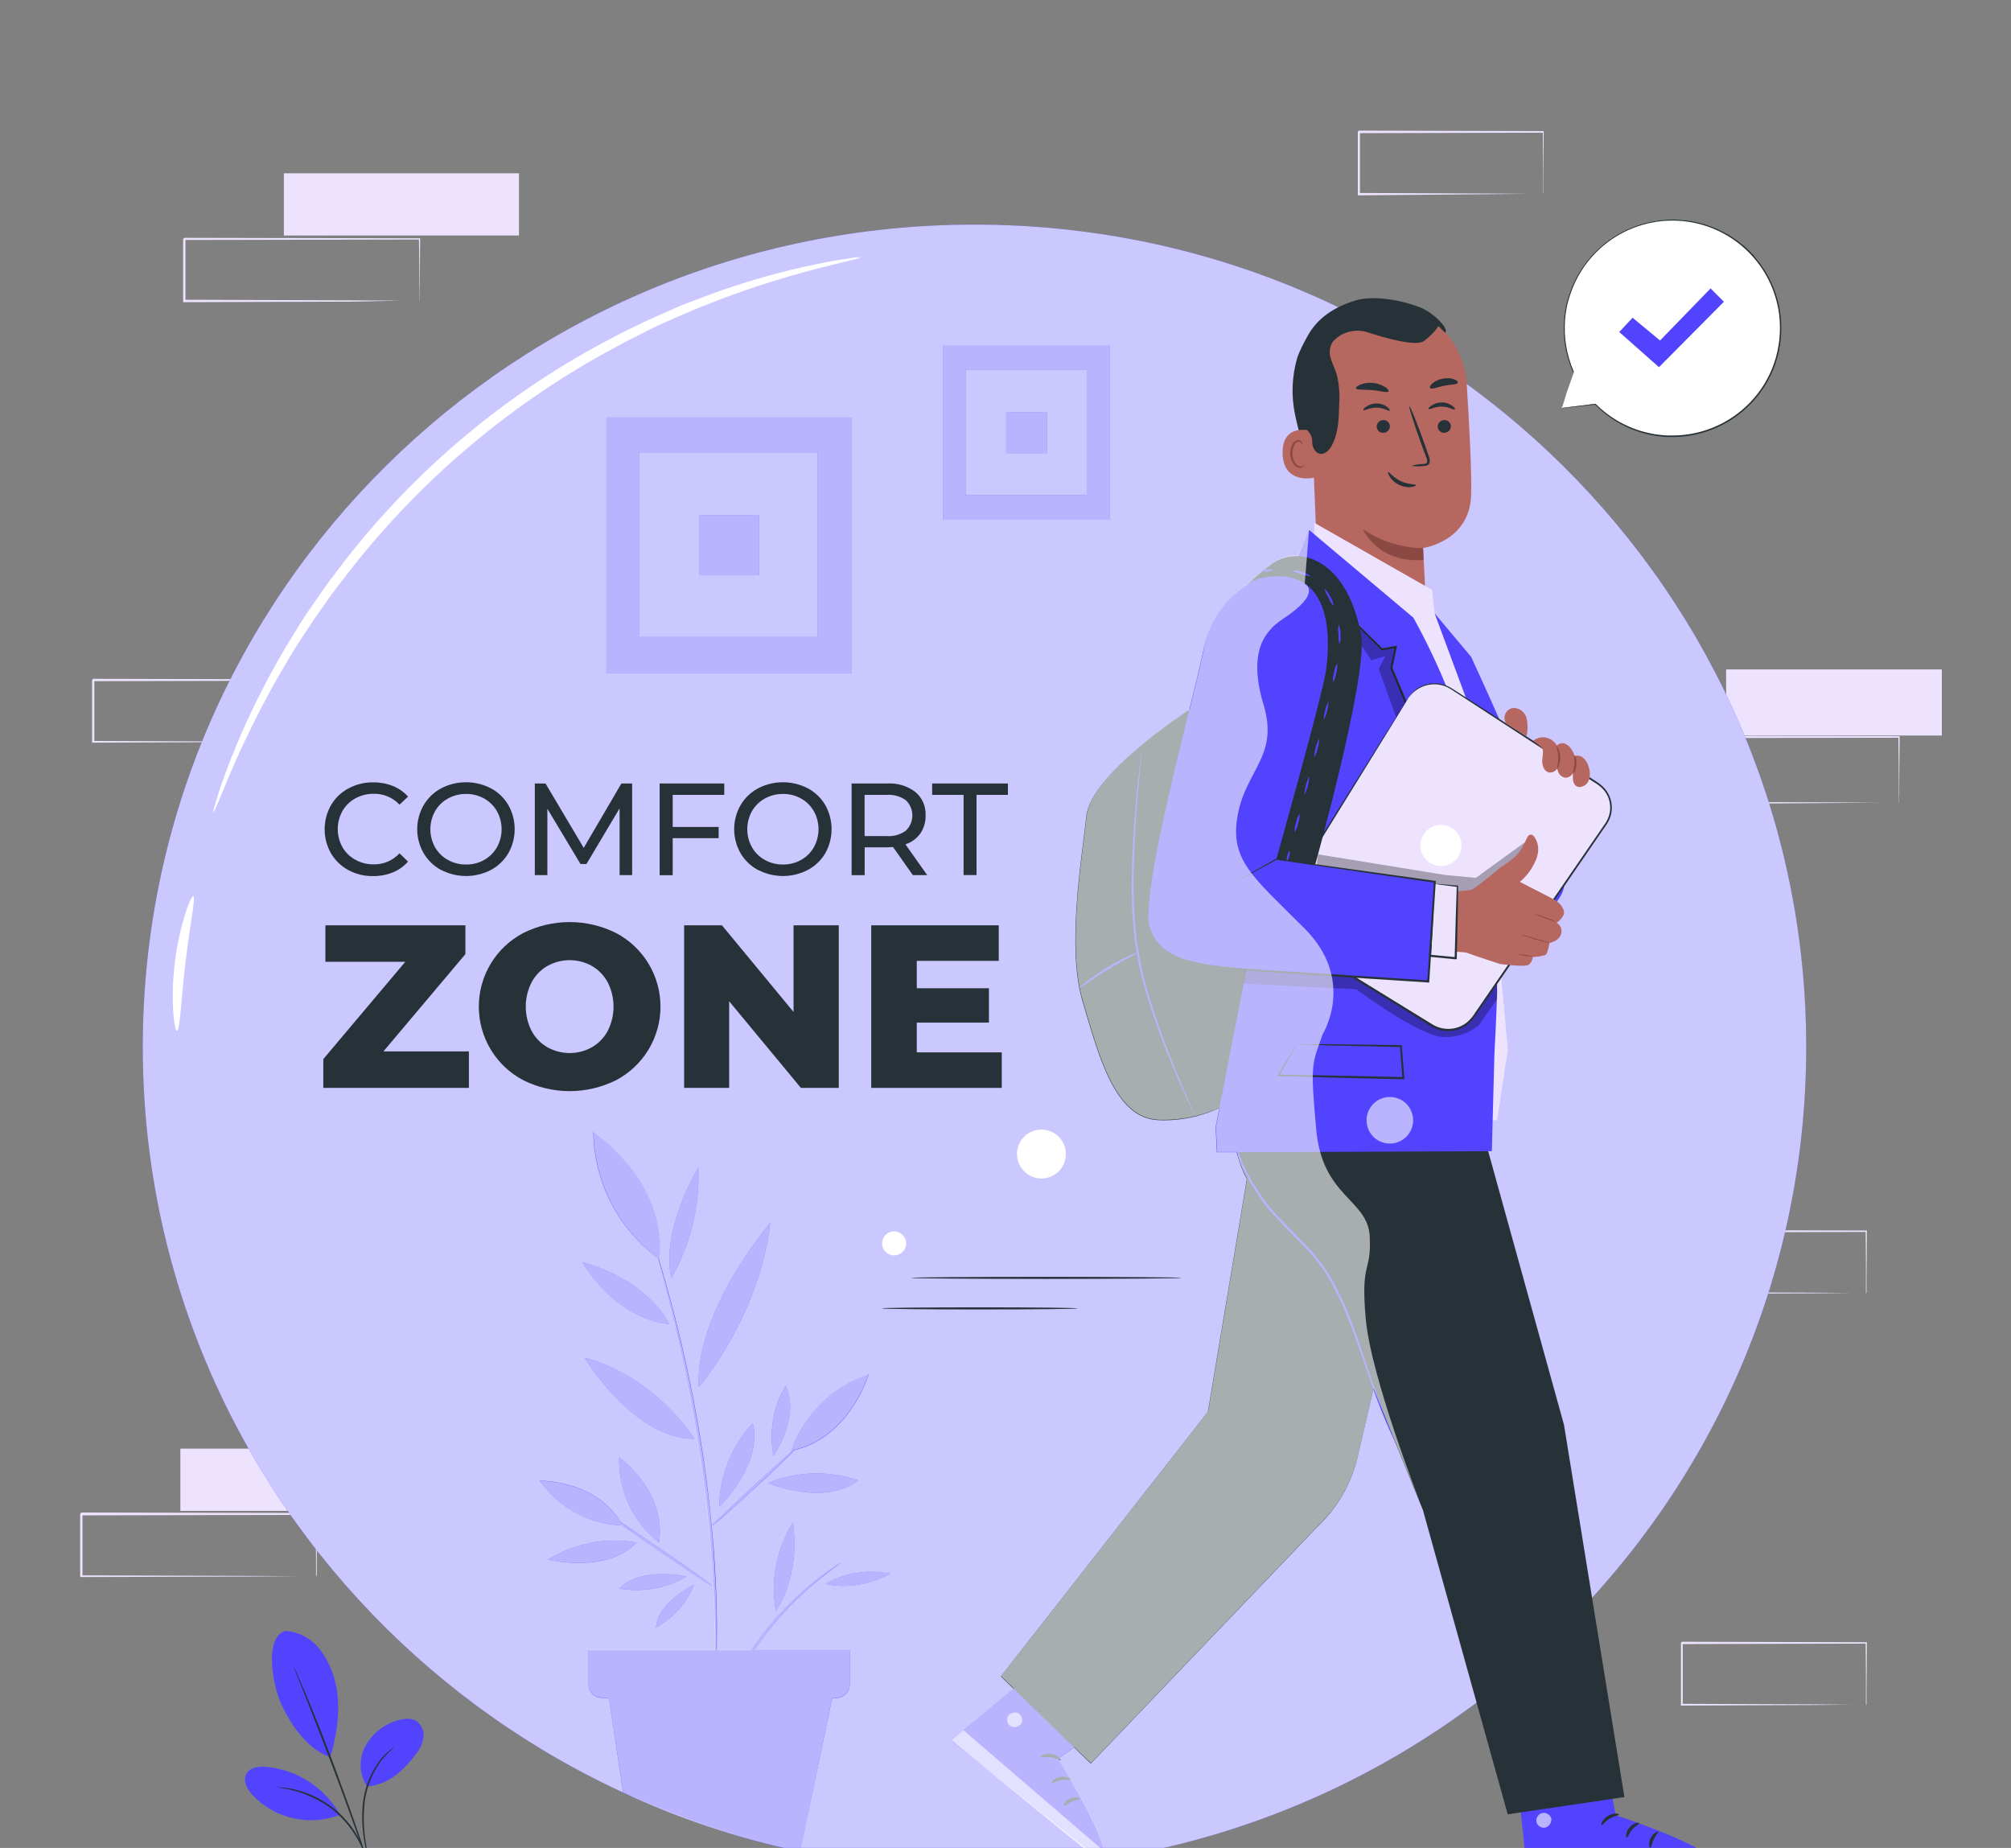 <svg width="357" height="328" viewBox="0 0 357 328" fill="none" xmlns="http://www.w3.org/2000/svg">
<rect x="0" y="0" width="357" height="328" fill="#808080" stroke="none"/>
<path d="M337.084 142.538C337.084 142.538 337.084 142.46 337.084 142.324C337.084 142.189 337.084 141.969 337.084 141.72C337.084 141.172 337.084 140.403 337.084 139.414C337.084 137.386 337.041 134.476 337.005 130.804L337.141 130.939L292.781 131.025C292.881 130.925 292.554 131.252 293.009 130.804V136.76C293.009 138.717 293.009 140.645 293.009 142.531L292.789 142.31L324.404 142.41L333.732 142.474H336.258H336.913H337.148C337.079 142.481 337.01 142.481 336.941 142.474H336.308H333.839L324.589 142.538L292.724 142.758H292.504V142.538C292.504 140.652 292.504 138.724 292.504 136.767V130.811L292.732 130.583L337.091 130.669H337.233V130.811C337.198 134.518 337.169 137.457 337.155 139.499C337.155 140.474 337.155 141.236 337.119 141.784C337.119 142.018 337.119 142.211 337.119 142.36C337.119 142.509 337.091 142.545 337.084 142.538Z" fill="#EDE3FF"/>
<path d="M73.753 257.129H32.02V268.172H73.753V257.129Z" fill="#EDE3FF"/>
<path d="M56.106 279.799C56.106 279.799 56.106 279.728 56.106 279.6C56.106 279.472 56.106 279.266 56.106 279.031C56.106 278.511 56.106 277.786 56.106 276.861C56.106 274.954 56.064 272.214 56.035 268.756L56.163 268.884L14.43 268.969L14.643 268.756V274.399C14.643 276.242 14.643 278.049 14.643 279.828L14.437 279.622L44.18 279.714L52.954 279.771H55.331H55.95H56.17C56.106 279.778 56.042 279.778 55.978 279.771H55.38H53.054L44.323 279.828L14.437 279.92H14.23V279.714C14.23 277.935 14.23 276.156 14.23 274.285V268.678C14.657 268.258 14.351 268.564 14.444 268.464L56.177 268.55H56.306V268.678C56.306 272.164 56.256 274.932 56.234 276.861C56.234 277.771 56.234 278.49 56.234 278.995C56.234 279.216 56.234 279.394 56.234 279.536C56.21 279.632 56.167 279.721 56.106 279.799Z" fill="#EDE3FF"/>
<path d="M331.247 302.641C331.241 302.574 331.241 302.508 331.247 302.441C331.247 302.292 331.247 302.107 331.247 301.879C331.247 301.36 331.247 300.634 331.247 299.702C331.247 297.795 331.247 295.055 331.19 291.604L331.297 291.732L298.565 291.818C298.636 291.718 298.394 292.024 298.728 291.604V297.197C298.728 299.04 298.728 300.855 298.728 302.627L298.572 302.42L321.876 302.513L328.757 302.577H330.614H331.098H331.276C331.276 302.577 331.226 302.577 331.119 302.577H330.656H328.828L321.99 302.634L298.572 302.733H298.408V302.52C298.408 300.748 298.408 298.962 298.408 297.091V291.619C298.743 291.192 298.501 291.498 298.579 291.405L331.311 291.49H331.411V291.619C331.411 295.105 331.368 297.873 331.354 299.794C331.354 300.712 331.354 301.424 331.354 301.929C331.354 302.157 331.354 302.335 331.354 302.477C331.323 302.534 331.287 302.589 331.247 302.641Z" fill="#EDE3FF"/>
<path d="M49.24 131.736C49.24 131.736 49.24 131.665 49.24 131.537C49.24 131.409 49.24 131.203 49.24 130.968C49.24 130.448 49.24 129.73 49.24 128.797C49.24 126.89 49.24 124.151 49.183 120.7L49.283 120.828L16.586 120.906L16.75 120.7V126.293C16.75 128.136 16.75 129.95 16.75 131.722L16.586 131.516L39.897 131.608L46.771 131.672H48.635H49.119H49.29C49.29 131.672 49.247 131.672 49.141 131.672H48.678H46.849L40.011 131.729L16.586 131.822H16.352V120.7C16.686 120.273 16.444 120.579 16.522 120.486L49.255 120.565H49.361V120.7C49.361 124.187 49.319 126.947 49.304 128.876C49.304 129.794 49.304 130.505 49.304 131.01C49.304 131.238 49.304 131.416 49.304 131.558C49.304 131.701 49.247 131.743 49.24 131.736Z" fill="#EDE3FF"/>
<path d="M273.939 34.465C273.934 34.396 273.934 34.327 273.939 34.259V33.696C273.939 33.177 273.939 32.451 273.939 31.519C273.939 29.619 273.939 26.872 273.889 23.421L273.989 23.549L241.256 23.635C241.328 23.535 241.086 23.848 241.42 23.421V34.458L241.256 34.252L264.56 34.351L271.441 34.408H273.298H273.789C273.846 34.399 273.904 34.399 273.96 34.408H273.811H273.341H271.519L264.674 34.465L241.207 34.671H241.043V29.029C241.043 28.111 241.043 27.178 241.043 26.246V23.4C241.377 22.973 241.143 23.279 241.214 23.187L273.946 23.272H274.046V23.4C274.046 26.887 274.003 29.655 273.989 31.576C273.989 32.494 273.989 33.205 273.989 33.711C273.989 33.938 273.989 34.116 273.989 34.259C273.977 34.328 273.96 34.397 273.939 34.465Z" fill="#EDE3FF"/>
<path d="M331.247 229.57C331.241 229.503 331.241 229.437 331.247 229.37C331.247 229.221 331.247 229.036 331.247 228.801C331.247 228.282 331.247 227.563 331.247 226.631C331.247 224.724 331.247 221.984 331.19 218.533L331.297 218.661L298.565 218.747C298.636 218.647 298.394 218.953 298.728 218.533V224.126C298.728 225.969 298.728 227.784 298.728 229.555L298.572 229.349L321.876 229.442L328.757 229.506H330.614H331.098H331.276C331.276 229.506 331.226 229.506 331.119 229.506H330.656H328.828L321.99 229.563L298.572 229.655H298.408V229.57C298.408 227.798 298.408 226.012 298.408 224.14V218.548C298.743 218.121 298.501 218.427 298.579 218.334L331.311 218.412H331.411V218.548C331.411 222.034 331.368 224.802 331.354 226.723C331.354 227.641 331.354 228.353 331.354 228.858C331.354 229.086 331.354 229.264 331.354 229.406C331.323 229.463 331.287 229.518 331.247 229.57Z" fill="#EDE3FF"/>
<path d="M344.719 118.821H306.43V130.555H344.719V118.821Z" fill="#EDE3FF"/>
<path d="M92.126 30.758H50.393V41.801H92.126V30.758Z" fill="#EDE3FF"/>
<path d="M74.478 53.421C74.468 53.355 74.468 53.288 74.478 53.222C74.478 53.08 74.478 52.887 74.478 52.66C74.478 52.14 74.478 51.414 74.442 50.482C74.442 48.575 74.442 45.836 74.371 42.385L74.507 42.513L32.716 42.598C32.809 42.498 32.503 42.812 32.922 42.385V53.414L32.709 53.208L62.453 53.307L71.233 53.364H73.603H74.229H74.45C74.384 53.375 74.316 53.375 74.25 53.364H73.66H71.326L62.602 53.535L32.716 53.635H32.51V42.427L32.723 42.214L74.457 42.299H74.585V42.427C74.549 45.914 74.528 48.682 74.514 50.603C74.514 51.521 74.514 52.233 74.514 52.738C74.514 52.966 74.514 53.144 74.514 53.286C74.504 53.332 74.492 53.377 74.478 53.421Z" fill="#EDE3FF"/>
<path d="M172.996 331.794C254.541 331.794 320.646 266.443 320.646 185.83C320.646 105.216 254.541 39.866 172.996 39.866C91.451 39.866 25.346 105.216 25.346 185.83C25.346 266.443 91.451 331.794 172.996 331.794Z" fill="#5243FE"/>
<g opacity="0.7">
<path d="M172.996 331.794C254.541 331.794 320.646 266.443 320.646 185.83C320.646 105.216 254.541 39.866 172.996 39.866C91.451 39.866 25.346 105.216 25.346 185.83C25.346 266.443 91.451 331.794 172.996 331.794Z" fill="white"/>
</g>
<path d="M189.218 204.836C189.218 205.694 188.964 206.533 188.487 207.247C188.01 207.961 187.332 208.517 186.539 208.846C185.746 209.174 184.873 209.26 184.031 209.093C183.189 208.925 182.415 208.512 181.808 207.905C181.201 207.298 180.788 206.524 180.621 205.682C180.453 204.84 180.539 203.968 180.868 203.174C181.196 202.381 181.752 201.703 182.466 201.226C183.18 200.75 184.019 200.495 184.878 200.495C186.029 200.495 187.133 200.952 187.947 201.766C188.761 202.58 189.218 203.684 189.218 204.836Z" fill="white"/>
<path d="M160.865 220.725C160.858 221.144 160.728 221.552 160.49 221.897C160.253 222.243 159.919 222.511 159.531 222.668C159.142 222.825 158.716 222.865 158.305 222.781C157.894 222.698 157.517 222.495 157.221 222.199C156.925 221.902 156.722 221.525 156.638 221.114C156.555 220.704 156.594 220.277 156.751 219.889C156.909 219.5 157.177 219.166 157.522 218.929C157.868 218.692 158.275 218.562 158.695 218.555C159.27 218.557 159.82 218.786 160.227 219.192C160.634 219.599 160.863 220.15 160.865 220.725Z" fill="white"/>
<path d="M152.76 45.679C152.76 45.821 150.625 46.305 146.726 47.266C141.243 48.623 135.833 50.257 130.516 52.161C128.815 52.731 127.093 53.457 125.265 54.147C123.436 54.837 121.6 55.677 119.665 56.502C117.729 57.328 115.772 58.252 113.787 59.284C112.791 59.789 111.766 60.288 110.749 60.821L107.675 62.486C89.68 72.399 73.924 85.918 61.394 102.199L59.26 104.981C58.548 105.906 57.936 106.838 57.281 107.749C55.958 109.549 54.812 111.4 53.631 113.136C52.45 114.872 51.425 116.622 50.443 118.309C49.461 119.995 48.501 121.603 47.682 123.19C44.99 128.157 42.548 133.256 40.367 138.468C38.831 142.161 38.019 144.231 37.877 144.16C37.925 143.62 38.052 143.091 38.254 142.588C38.567 141.577 38.966 140.069 39.677 138.183C41.61 132.821 43.892 127.592 46.508 122.528C47.291 120.906 48.252 119.277 49.184 117.548C50.116 115.818 51.219 114.082 52.315 112.261C53.41 110.439 54.606 108.603 55.922 106.767C56.57 105.842 57.21 104.889 57.893 103.921L60.028 101.075C72.567 84.489 88.535 70.8 106.842 60.942L109.966 59.284C111.005 58.758 112.044 58.274 113.054 57.776C115.075 56.751 117.11 55.926 119.038 55.043C120.967 54.161 122.888 53.45 124.731 52.766C126.574 52.083 128.339 51.407 130.068 50.874C135.469 49.079 140.981 47.639 146.569 46.562C148.54 46.149 150.127 45.964 151.144 45.807C151.673 45.679 152.218 45.636 152.76 45.679Z" fill="white"/>
<path d="M31.423 182.955C30.932 182.99 30.213 177.504 31.045 170.787C31.878 164.07 33.892 158.904 34.333 159.06C34.774 159.217 33.671 164.461 32.91 171.008C32.148 177.554 31.956 182.926 31.423 182.955Z" fill="white"/>
<path d="M127.67 267.432C127.77 261.918 129.898 256.634 133.647 252.589C135.454 260.039 127.67 267.432 127.67 267.432Z" fill="#5243FE"/>
<path d="M136.344 263.227C141.442 261.125 147.134 260.968 152.34 262.786C146.235 267.418 136.344 263.227 136.344 263.227Z" fill="#5243FE"/>
<path d="M137.318 258.402C136.493 254.132 137.268 249.707 139.495 245.971C142.128 251.429 137.318 258.402 137.318 258.402Z" fill="#5243FE"/>
<path d="M103.789 240.99C116.469 244.37 123.272 255.393 123.272 255.393C112.413 255.4 103.789 240.99 103.789 240.99Z" fill="#5243FE"/>
<path d="M124.041 246.192C123.386 232.523 136.742 217.053 136.742 217.053C134.722 234.024 124.041 246.192 124.041 246.192Z" fill="#5243FE"/>
<path d="M123.976 207.262C124.239 214.11 122.575 220.895 119.173 226.844C117.287 218.049 123.976 207.262 123.976 207.262Z" fill="#5243FE"/>
<path d="M118.817 235.035C108.855 233.96 103.391 224.02 103.391 224.02C115.48 227.435 118.817 235.035 118.817 235.035Z" fill="#5243FE"/>
<path d="M97.272 276.818C101.959 273.914 107.552 272.837 112.983 273.794C107.703 279.379 97.272 276.818 97.272 276.818Z" fill="#5243FE"/>
<path d="M123.164 281.308C121.891 284.545 119.511 287.225 116.447 288.872C116.874 284.261 123.164 281.308 123.164 281.308Z" fill="#5243FE"/>
<path d="M121.884 279.835C118.274 281.93 114.042 282.686 109.93 281.97C113.779 277.956 121.884 279.835 121.884 279.835Z" fill="#5243FE"/>
<path d="M126.992 298.229C126.992 298.229 126.992 298.165 126.992 298.03C126.992 297.894 126.992 297.674 126.992 297.432C126.992 296.87 126.992 296.108 126.992 295.141C126.992 294.173 126.992 292.935 126.992 291.519C126.992 290.103 126.992 288.502 126.892 286.723C126.807 283.165 126.558 278.945 126.181 274.263C125.804 269.581 125.206 264.444 124.423 259.078C122.844 248.341 120.688 238.749 118.951 231.861C118.076 228.41 117.336 225.628 116.817 223.713C116.568 222.788 116.368 222.048 116.219 221.508C116.162 221.273 116.112 221.081 116.077 220.924C116.052 220.861 116.04 220.793 116.041 220.725C116.076 220.785 116.103 220.849 116.119 220.917C116.169 221.066 116.233 221.251 116.304 221.479C116.475 222.013 116.696 222.746 117.016 223.671C117.607 225.571 118.396 228.339 119.307 231.776C121.675 240.745 123.547 249.839 124.914 259.014C125.697 264.387 126.252 269.538 126.643 274.228C127.035 278.917 127.198 283.158 127.248 286.716C127.305 288.495 127.248 290.103 127.248 291.519C127.248 292.935 127.248 294.152 127.191 295.148C127.134 296.144 127.127 296.877 127.113 297.432C127.113 297.674 127.113 297.866 127.113 298.03C127.085 298.103 127.044 298.17 126.992 298.229Z" fill="#5243FE"/>
<path d="M108.649 269.304C108.721 269.197 112.762 271.844 117.672 275.21C122.582 278.575 126.51 281.393 126.439 281.493C126.367 281.592 122.333 278.953 117.416 275.58C112.499 272.207 108.578 269.418 108.649 269.304Z" fill="#5243FE"/>
<path d="M126.439 270.755C126.616 270.504 126.824 270.277 127.059 270.079L128.859 268.343L134.864 262.714L140.87 257.079L142.692 255.371C142.903 255.147 143.142 254.95 143.403 254.788C143.239 255.048 143.043 255.287 142.82 255.499C142.428 255.94 141.838 256.552 141.098 257.307C139.618 258.815 137.54 260.864 135.178 263.042C132.815 265.219 130.666 267.19 129.079 268.578C128.29 269.289 127.656 269.83 127.187 270.207C126.965 270.425 126.714 270.609 126.439 270.755Z" fill="#5243FE"/>
<path d="M95.818 262.821C95.818 262.821 106.143 262.629 110.512 270.755C107.614 270.671 104.776 269.909 102.224 268.531C99.673 267.154 97.479 265.198 95.818 262.821Z" fill="#5243FE"/>
<path d="M109.923 258.68C109.923 258.68 118.334 264.678 116.996 273.808C114.72 272.012 112.895 269.708 111.667 267.082C110.439 264.455 109.842 261.578 109.923 258.68Z" fill="#5243FE"/>
<path d="M154.219 243.901C154.219 243.901 150.896 255.456 140.357 257.534C141.445 254.338 143.264 251.441 145.671 249.074C148.078 246.706 151.005 244.935 154.219 243.901Z" fill="#5243FE"/>
<path d="M105.334 200.922C105.334 200.922 118.512 209.518 117.054 223.493C113.476 220.905 110.553 217.516 108.518 213.597C106.483 209.678 105.393 205.337 105.334 200.922Z" fill="#5243FE"/>
<path d="M149.186 277.366C148.931 277.636 148.644 277.875 148.332 278.077C147.763 278.49 146.951 279.102 145.969 279.885C140.831 283.947 136.422 288.856 132.934 294.401C132.265 295.461 131.738 296.336 131.389 296.941C131.227 297.27 131.029 297.58 130.799 297.866C130.907 297.517 131.052 297.18 131.233 296.863C131.539 296.222 132.023 295.326 132.656 294.237C136.023 288.553 140.479 283.591 145.77 279.636C146.781 278.881 147.62 278.298 148.225 277.935C148.526 277.714 148.848 277.524 149.186 277.366Z" fill="#5243FE"/>
<path d="M137.724 285.954C136.769 280.524 137.846 274.931 140.748 270.243C142.164 280.041 137.724 285.954 137.724 285.954Z" fill="#5243FE"/>
<path d="M146.568 281.123C150.052 279.135 154.145 278.499 158.067 279.337C151.727 282.71 146.568 281.123 146.568 281.123Z" fill="#5243FE"/>
<path d="M107.781 299.303L110.628 318.174C121.166 322.849 131.647 326.514 142.029 328.656L148.084 299.773L107.781 299.303Z" fill="#5243FE"/>
<path d="M104.486 292.899V298.976C104.485 299.29 104.547 299.602 104.666 299.892C104.786 300.183 104.962 300.447 105.185 300.669C105.407 300.891 105.671 301.067 105.961 301.187C106.252 301.307 106.563 301.368 106.877 301.367H148.461C148.776 301.368 149.087 301.307 149.378 301.187C149.669 301.067 149.934 300.891 150.156 300.669C150.379 300.447 150.556 300.183 150.677 299.893C150.797 299.602 150.859 299.291 150.859 298.976V292.899H104.486Z" fill="#5243FE"/>
<g opacity="0.6">
<path d="M133.647 252.589C129.898 256.634 127.77 261.918 127.67 267.432C127.67 267.432 135.454 260.039 133.647 252.589Z" fill="white"/>
</g>
<g opacity="0.6">
<path d="M152.34 262.786C147.134 260.968 141.442 261.125 136.344 263.227C136.344 263.227 146.235 267.418 152.34 262.786Z" fill="white"/>
</g>
<g opacity="0.6">
<path d="M139.51 245.971C137.277 249.705 136.497 254.13 137.318 258.402C137.318 258.402 142.128 251.429 139.51 245.971Z" fill="white"/>
</g>
<g opacity="0.6">
<path d="M103.789 240.99C103.789 240.99 112.413 255.4 123.272 255.393C123.272 255.393 116.469 244.37 103.789 240.99Z" fill="white"/>
</g>
<g opacity="0.6">
<path d="M136.742 217.053C136.742 217.053 123.386 232.523 124.041 246.192C124.041 246.192 134.722 234.024 136.742 217.053Z" fill="white"/>
</g>
<g opacity="0.6">
<path d="M123.976 207.262C123.976 207.262 117.287 218.049 119.173 226.844C122.575 220.895 124.239 214.11 123.976 207.262Z" fill="white"/>
</g>
<g opacity="0.6">
<path d="M103.398 224.02C103.398 224.02 108.835 233.981 118.825 235.035C118.818 235.035 115.481 227.435 103.398 224.02Z" fill="white"/>
</g>
<g opacity="0.6">
<path d="M97.272 276.818C97.272 276.818 107.703 279.344 112.983 273.794C107.552 272.837 101.959 273.914 97.272 276.818Z" fill="white"/>
</g>
<g opacity="0.6">
<path d="M123.164 281.308C123.164 281.308 116.874 284.261 116.447 288.872C119.511 287.225 121.891 284.545 123.164 281.308Z" fill="white"/>
</g>
<g opacity="0.6">
<path d="M109.93 281.97C114.042 282.686 118.274 281.93 121.884 279.835C121.884 279.835 113.779 277.956 109.93 281.97Z" fill="white"/>
</g>
<g opacity="0.6">
<path d="M134.864 262.715L128.859 268.343L127.059 270.079C126.824 270.277 126.616 270.504 126.439 270.755C126.701 270.607 126.94 270.422 127.151 270.207C127.606 269.83 128.254 269.275 129.044 268.578C130.631 267.19 132.794 265.241 135.142 263.042C137.49 260.843 139.511 258.879 140.984 257.349C151.003 254.93 154.191 243.865 154.191 243.865C150.977 244.899 148.05 246.671 145.643 249.038C143.236 251.405 141.417 254.303 140.329 257.499L134.864 262.715Z" fill="white"/>
</g>
<g opacity="0.6">
<path d="M110.515 270.755C112.116 271.915 114.606 273.666 117.424 275.594C122.341 278.967 126.376 281.614 126.447 281.507C126.518 281.4 122.59 278.597 117.68 275.224C114.585 273.089 111.838 271.275 110.209 270.243C105.683 262.672 95.828 262.85 95.828 262.85C97.491 265.221 99.685 267.17 102.235 268.542C104.785 269.915 107.62 270.673 110.515 270.755Z" fill="white"/>
</g>
<g opacity="0.6">
<path d="M116.996 273.808C118.334 264.678 109.923 258.68 109.923 258.68C109.842 261.578 110.439 264.455 111.667 267.082C112.895 269.708 114.72 272.012 116.996 273.808Z" fill="white"/>
</g>
<g opacity="0.6">
<path d="M138.834 286.566C141.017 284.14 143.397 281.898 145.949 279.863C146.931 279.081 147.743 278.44 148.312 278.056C148.624 277.854 148.911 277.615 149.166 277.344C148.831 277.496 148.512 277.679 148.212 277.892C147.607 278.255 146.789 278.839 145.757 279.593C143.117 281.565 140.679 283.794 138.478 286.246C136.644 288.313 134.978 290.523 133.497 292.856H127.192C127.192 292.422 127.192 291.974 127.192 291.497C127.192 290.074 127.192 288.473 127.192 286.694C127.143 283.136 126.929 278.903 126.588 274.206C126.246 269.51 125.641 264.365 124.859 258.993C123.492 249.817 121.62 240.724 119.251 231.754C118.341 228.317 117.551 225.549 116.96 223.649L116.861 223.315L117.095 223.471C118.518 209.496 105.376 200.901 105.376 200.901C105.436 205.221 106.479 209.471 108.425 213.329C110.372 217.187 113.171 220.551 116.611 223.165C116.654 223.336 116.704 223.507 116.754 223.692C117.287 225.606 118.027 228.388 118.888 231.84C120.625 238.727 122.781 248.319 124.36 259.057C125.143 264.422 125.712 269.56 126.118 274.242C126.524 278.924 126.73 283.151 126.83 286.701C126.908 288.48 126.908 290.088 126.929 291.497C126.929 291.974 126.929 292.422 126.929 292.856H104.486V298.933C104.485 299.248 104.547 299.559 104.666 299.849C104.786 300.14 104.962 300.404 105.185 300.626C105.407 300.848 105.671 301.024 105.961 301.144C106.252 301.264 106.563 301.325 106.877 301.324H108.087L110.649 318.16C120.679 322.846 131.216 326.363 142.05 328.641L147.743 301.324H148.454C148.769 301.325 149.08 301.264 149.371 301.144C149.662 301.024 149.927 300.848 150.149 300.626C150.372 300.404 150.549 300.14 150.669 299.85C150.79 299.559 150.852 299.248 150.852 298.933V292.899H133.917C135.409 290.678 137.052 288.563 138.834 286.566Z" fill="white"/>
</g>
<g opacity="0.6">
<path d="M137.724 285.954C137.724 285.954 142.164 280.041 140.748 270.243C137.846 274.931 136.769 280.524 137.724 285.954Z" fill="white"/>
</g>
<g opacity="0.6">
<path d="M158.089 279.337C154.16 278.494 150.058 279.13 146.568 281.123C146.568 281.123 151.727 282.71 158.089 279.337Z" fill="white"/>
</g>
<path d="M151.215 74.099H107.66V119.504H151.215V74.099Z" fill="#5243FE"/>
<g opacity="0.6">
<path d="M151.215 74.099H107.66V119.504H151.215V74.099Z" fill="white"/>
</g>
<path d="M145.152 80.29H113.516V113.072H145.152V80.29Z" fill="#5243FE"/>
<g opacity="0.7">
<path d="M145.152 80.29H113.516V113.072H145.152V80.29Z" fill="white"/>
</g>
<path d="M134.751 91.483H124.127V102.107H134.751V91.483Z" fill="#5243FE"/>
<g opacity="0.6">
<path d="M134.751 91.483H124.127V102.107H134.751V91.483Z" fill="white"/>
</g>
<path d="M197.04 61.383H167.432V92.251H197.04V61.383Z" fill="#5243FE"/>
<g opacity="0.6">
<path d="M197.04 61.383H167.432V92.251H197.04V61.383Z" fill="white"/>
</g>
<path d="M192.919 65.596H171.408V87.882H192.919V65.596Z" fill="#5243FE"/>
<g opacity="0.7">
<path d="M192.919 65.596H171.408V87.882H192.919V65.596Z" fill="white"/>
</g>
<path d="M185.847 73.203H178.625V80.425H185.847V73.203Z" fill="#5243FE"/>
<g opacity="0.6">
<path d="M185.847 73.203H178.625V80.425H185.847V73.203Z" fill="white"/>
</g>
<path d="M61.828 154.428C60.552 153.738 59.489 152.712 58.754 151.461C58.019 150.158 57.633 148.687 57.633 147.191C57.633 145.695 58.019 144.225 58.754 142.922C59.487 141.662 60.556 140.632 61.842 139.948C63.197 139.218 64.716 138.846 66.254 138.866C67.447 138.851 68.631 139.069 69.741 139.506C70.775 139.918 71.699 140.566 72.438 141.399L70.922 142.822C70.339 142.196 69.629 141.701 68.841 141.368C68.052 141.036 67.202 140.874 66.347 140.894C65.203 140.881 64.076 141.163 63.073 141.712C62.119 142.233 61.328 143.009 60.789 143.954C60.244 144.933 59.958 146.035 59.958 147.156C59.958 148.276 60.244 149.379 60.789 150.358C61.328 151.302 62.119 152.078 63.073 152.599C64.075 153.152 65.203 153.434 66.347 153.418C67.204 153.434 68.056 153.268 68.844 152.93C69.633 152.593 70.341 152.092 70.922 151.461L72.438 152.927C71.694 153.772 70.763 154.432 69.719 154.855C68.608 155.297 67.421 155.517 66.226 155.502C64.692 155.528 63.178 155.158 61.828 154.428Z" fill="#263238"/>
<path d="M78.306 154.428C77.021 153.735 75.951 152.704 75.21 151.447C74.461 150.148 74.066 148.676 74.066 147.177C74.066 145.678 74.461 144.206 75.21 142.908C75.951 141.65 77.021 140.619 78.306 139.926C79.673 139.216 81.191 138.845 82.732 138.845C84.272 138.845 85.79 139.216 87.158 139.926C88.444 140.611 89.513 141.641 90.246 142.901C90.981 144.203 91.367 145.674 91.367 147.17C91.367 148.666 90.981 150.137 90.246 151.439C89.51 152.694 88.441 153.721 87.158 154.407C85.79 155.117 84.272 155.488 82.732 155.488C81.191 155.488 79.673 155.117 78.306 154.407V154.428ZM85.962 152.628C86.903 152.098 87.682 151.323 88.218 150.386C88.763 149.407 89.049 148.305 89.049 147.184C89.049 146.063 88.763 144.961 88.218 143.982C87.682 143.045 86.903 142.271 85.962 141.741C84.981 141.19 83.871 140.908 82.746 140.922C81.614 140.909 80.498 141.191 79.508 141.741C78.557 142.264 77.769 143.04 77.231 143.982C76.686 144.961 76.4 146.063 76.4 147.184C76.4 148.305 76.686 149.407 77.231 150.386C77.769 151.329 78.557 152.105 79.508 152.628C80.497 153.18 81.614 153.463 82.746 153.446C83.872 153.464 84.982 153.182 85.962 152.628Z" fill="#263238"/>
<path d="M109.993 155.325V143.477L104.115 153.354H103.048L97.171 143.548V155.325H94.943V139.065H96.843L103.624 150.493L110.313 139.065H112.22V155.325H109.993Z" fill="#263238"/>
<path d="M119.421 141.086V146.779H127.576V148.771H119.421V155.346H117.102V139.065H128.572V141.086H119.421Z" fill="#263238"/>
<path d="M134.571 154.428C133.282 153.738 132.209 152.706 131.468 151.446C130.725 150.146 130.334 148.675 130.334 147.177C130.334 145.679 130.725 144.208 131.468 142.908C132.209 141.648 133.282 140.616 134.571 139.926C135.936 139.216 137.453 138.845 138.993 138.845C140.533 138.845 142.049 139.216 143.415 139.926C144.701 140.614 145.772 141.643 146.511 142.901C147.241 144.205 147.625 145.675 147.625 147.17C147.625 148.665 147.241 150.135 146.511 151.439C145.77 152.693 144.699 153.719 143.415 154.407C142.049 155.117 140.533 155.488 138.993 155.488C137.453 155.488 135.936 155.117 134.571 154.407V154.428ZM142.22 152.628C143.162 152.1 143.942 151.325 144.476 150.386C145.021 149.407 145.307 148.305 145.307 147.184C145.307 146.063 145.021 144.961 144.476 143.982C143.942 143.044 143.162 142.269 142.22 141.741C141.238 141.19 140.129 140.908 139.004 140.922C137.872 140.91 136.756 141.192 135.766 141.741C134.815 142.264 134.027 143.04 133.489 143.982C132.944 144.961 132.658 146.063 132.658 147.184C132.658 148.305 132.944 149.407 133.489 150.386C134.027 151.329 134.815 152.105 135.766 152.628C136.755 153.179 137.871 153.462 139.004 153.446C140.129 153.464 141.24 153.182 142.22 152.628Z" fill="#263238"/>
<path d="M162.045 155.325L158.537 150.344C158.103 150.379 157.769 150.393 157.52 150.393H153.499V155.339H151.18V139.065H157.52C159.307 138.96 161.073 139.495 162.501 140.574C163.103 141.082 163.58 141.721 163.894 142.443C164.209 143.165 164.353 143.95 164.315 144.736C164.348 145.875 164.022 146.995 163.383 147.939C162.728 148.846 161.801 149.522 160.736 149.867L164.593 155.325H162.045ZM160.8 147.448C161.168 147.099 161.462 146.678 161.662 146.212C161.862 145.746 161.966 145.244 161.966 144.736C161.966 144.229 161.862 143.727 161.662 143.261C161.462 142.795 161.168 142.374 160.8 142.025C159.819 141.335 158.631 141.004 157.434 141.086H153.485V148.401H157.434C158.633 148.486 159.824 148.149 160.8 147.448Z" fill="#263238"/>
<path d="M171.059 141.086H165.48V139.065H178.929V141.086H173.358V155.318H171.059V141.086Z" fill="#263238"/>
<path d="M83.239 186.62V193.095H57.395V187.986L71.946 170.716H57.764V164.241H82.62V169.35L68.068 186.62H83.239Z" fill="#263238"/>
<path d="M92.9 191.736C90.517 190.485 88.521 188.606 87.129 186.303C85.736 184 85 181.359 85 178.668C85 175.976 85.736 173.336 87.129 171.033C88.521 168.729 90.517 166.851 92.9 165.6C95.456 164.327 98.272 163.665 101.126 163.665C103.981 163.665 106.797 164.327 109.352 165.6C111.735 166.851 113.731 168.729 115.124 171.033C116.516 173.336 117.252 175.976 117.252 178.668C117.252 181.359 116.516 184 115.124 186.303C113.731 188.606 111.735 190.485 109.352 191.736C106.797 193.008 103.981 193.671 101.126 193.671C98.272 193.671 95.456 193.008 92.9 191.736ZM105.082 185.88C106.268 185.191 107.239 184.185 107.886 182.976C108.564 181.641 108.918 180.165 108.918 178.668C108.918 177.17 108.564 175.694 107.886 174.359C107.237 173.152 106.267 172.147 105.082 171.456C103.874 170.779 102.512 170.424 101.126 170.424C99.741 170.424 98.379 170.779 97.17 171.456C95.984 172.145 95.013 173.15 94.366 174.359C93.688 175.694 93.335 177.17 93.335 178.668C93.335 180.165 93.688 181.641 94.366 182.976C95.011 184.187 95.983 185.193 97.17 185.88C98.379 186.556 99.741 186.912 101.126 186.912C102.512 186.912 103.874 186.556 105.082 185.88Z" fill="#263238"/>
<path d="M148.902 164.241V193.095H142.177L129.44 177.718V193.095H121.449V164.241H128.166L140.875 179.618V164.241H148.902Z" fill="#263238"/>
<path d="M177.835 186.79V193.095H154.666V164.241H177.301V170.545H162.749V175.412H175.558V181.51H162.749V186.79H177.835Z" fill="#263238"/>
<path d="M50.748 289.469C51.874 289.559 52.971 289.875 53.972 290.398C54.974 290.921 55.859 291.641 56.576 292.515C57.999 294.277 59.002 296.341 59.507 298.549C60.596 302.769 59.863 307.735 58.625 311.919C54.078 310.247 51.303 305.359 50.086 302.79C48.108 298.734 47.005 290.195 50.798 289.469" fill="#5243FE"/>
<path d="M65.142 317.093C64.463 316.027 64.08 314.799 64.032 313.536C63.985 312.273 64.275 311.02 64.872 309.906C65.483 308.801 66.308 307.829 67.299 307.047C68.29 306.265 69.426 305.689 70.643 305.352C71.753 305.017 73.048 304.882 74.008 305.537C74.441 305.872 74.776 306.316 74.98 306.824C75.184 307.332 75.249 307.884 75.168 308.426C74.988 309.504 74.527 310.515 73.831 311.357C71.582 314.346 68.85 316.822 65.142 317.093Z" fill="#5243FE"/>
<path d="M65.526 331.167C65.433 330.882 65.367 330.589 65.326 330.292C65.213 329.666 65.056 328.869 64.878 327.88C64.301 325.231 64.157 322.506 64.451 319.811C64.791 317.103 65.844 314.534 67.504 312.368C68.014 311.722 68.599 311.139 69.247 310.632C69.475 310.447 69.674 310.333 69.795 310.247C69.916 310.162 69.994 310.126 70.001 310.133C69.149 310.842 68.372 311.636 67.682 312.503C66.093 314.667 65.079 317.198 64.736 319.861C64.451 322.524 64.564 325.214 65.07 327.844C65.227 328.869 65.348 329.694 65.419 330.271C65.482 330.566 65.518 330.866 65.526 331.167Z" fill="#263238"/>
<path d="M52.164 295.895C52.24 296.003 52.303 296.12 52.349 296.244C52.463 296.507 52.62 296.841 52.804 297.261C53.203 298.151 53.758 299.439 54.434 301.04C55.779 304.242 57.579 308.696 59.415 313.656C61.251 318.615 62.887 323.148 63.997 326.464C64.552 328.115 64.987 329.452 65.278 330.378L65.606 331.445C65.653 331.568 65.684 331.698 65.698 331.829C65.636 331.713 65.586 331.592 65.549 331.466L65.164 330.413C64.823 329.467 64.353 328.15 63.784 326.542C62.624 323.269 60.995 318.75 59.123 313.798C57.252 308.845 55.487 304.348 54.228 301.125L52.691 297.311C52.527 296.877 52.392 296.535 52.285 296.265C52.237 296.144 52.196 296.021 52.164 295.895Z" fill="#263238"/>
<path d="M60.191 321.803C58.839 319.509 56.961 317.57 54.712 316.146C52.462 314.722 49.906 313.853 47.254 313.613C45.902 313.499 44.28 313.713 43.697 314.922C43.113 316.132 43.874 317.569 44.785 318.573C46.722 320.632 49.225 322.072 51.98 322.712C54.734 323.351 57.615 323.161 60.262 322.166" fill="#5243FE"/>
<path d="M49.275 317.235C49.556 317.221 49.837 317.235 50.115 317.278C50.447 317.3 50.777 317.34 51.104 317.398C51.538 317.462 51.967 317.547 52.392 317.655C52.91 317.774 53.42 317.921 53.922 318.096C54.504 318.282 55.074 318.503 55.63 318.758C56.892 319.347 58.086 320.075 59.188 320.928C60.286 321.805 61.279 322.805 62.148 323.909C62.523 324.392 62.869 324.896 63.187 325.418C63.468 325.878 63.725 326.353 63.955 326.841C64.153 327.232 64.329 327.633 64.482 328.044C64.611 328.349 64.721 328.663 64.809 328.983C64.907 329.248 64.978 329.522 65.022 329.801C64.951 329.801 64.638 328.655 63.756 326.955C63.52 326.487 63.256 326.033 62.966 325.596C62.645 325.086 62.296 324.594 61.92 324.123C61.07 323.041 60.106 322.053 59.045 321.177C57.936 320.344 56.744 319.629 55.487 319.042C54.911 318.786 54.356 318.537 53.815 318.331C53.274 318.124 52.776 317.996 52.314 317.861C50.506 317.377 49.268 317.306 49.275 317.235Z" fill="#263238"/>
<path d="M277.234 72.398L283.226 71.687C286.596 75.099 291.121 77.127 295.91 77.373C300.7 77.619 305.408 76.064 309.11 73.015C312.812 69.966 315.239 65.642 315.915 60.894C316.591 56.146 315.467 51.317 312.763 47.355C310.06 43.394 305.972 40.587 301.304 39.486C296.637 38.386 291.726 39.07 287.537 41.406C283.348 43.742 280.185 47.56 278.668 52.11C277.152 56.66 277.391 61.612 279.341 65.994L277.234 72.398Z" fill="white"/>
<path d="M277.236 72.398C277.236 72.398 277.292 72.256 277.385 71.978C277.477 71.701 277.62 71.267 277.798 70.748C278.168 69.666 278.701 68.079 279.392 66.008H279.292C279.297 66.015 279.304 66.019 279.311 66.023C279.319 66.026 279.327 66.028 279.335 66.028C279.343 66.028 279.351 66.026 279.358 66.023C279.365 66.019 279.372 66.015 279.377 66.008C279.377 66.008 279.377 65.966 279.377 65.937C278.104 63.02 277.576 59.831 277.84 56.658C277.927 55.673 278.086 54.696 278.317 53.734C278.587 52.71 278.929 51.706 279.342 50.731C280.989 46.886 283.854 43.687 287.495 41.628C291.137 39.568 295.354 38.761 299.498 39.331C303.643 39.901 307.486 41.816 310.437 44.782C313.387 47.747 315.282 51.6 315.831 55.748C316.203 58.69 315.899 61.679 314.941 64.486C314.033 67.125 312.547 69.529 310.594 71.523C307.12 75.085 302.396 77.154 297.423 77.294H296.604C296.337 77.312 296.068 77.312 295.8 77.294L294.235 77.152C293.25 76.997 292.276 76.783 291.317 76.511C288.264 75.597 285.487 73.934 283.241 71.673C283.225 71.667 283.207 71.667 283.191 71.673L278.758 72.228L277.606 72.377L277.207 72.427H277.584L278.723 72.306L283.206 71.815H283.156C285.405 74.111 288.194 75.807 291.268 76.746C292.233 77.025 293.214 77.246 294.206 77.408L295.786 77.557C296.059 77.575 296.332 77.575 296.604 77.557H297.43C302.456 77.419 307.231 75.328 310.743 71.73C312.724 69.713 314.233 67.283 315.162 64.614C316.137 61.766 316.446 58.733 316.066 55.748C315.66 52.618 314.489 49.636 312.657 47.066C312.443 46.739 312.205 46.428 311.946 46.134L311.234 45.238L310.416 44.412C310.153 44.132 309.87 43.87 309.569 43.63L308.68 42.918C308.388 42.669 308.054 42.484 307.74 42.264C307.427 42.043 307.121 41.822 306.787 41.637L305.791 41.104C303.173 39.748 300.277 39.017 297.33 38.969C293.471 38.89 289.676 39.969 286.436 42.066C283.195 44.164 280.657 47.185 279.15 50.738C278.735 51.724 278.395 52.74 278.132 53.777C277.14 57.911 277.548 62.258 279.292 66.137L279.392 66.073C279.38 66.062 279.365 66.056 279.349 66.056C279.333 66.056 279.318 66.062 279.306 66.073C278.637 68.165 278.125 69.78 277.776 70.876L277.385 72.1C277.271 72.27 277.236 72.398 277.236 72.398Z" fill="#263238"/>
<path d="M287.453 58.928L289.823 56.395L294.697 60.437L303.67 51.194L306.032 53.563L294.505 65.176L287.453 58.928Z" fill="#5243FE"/>
<path d="M191.331 232.231C191.331 232.338 183.504 232.423 173.926 232.423C164.349 232.423 156.521 232.338 156.521 232.231C156.521 232.124 164.313 232.046 173.926 232.046C183.54 232.046 191.331 232.131 191.331 232.231Z" fill="#263238"/>
<path d="M209.813 226.816C209.813 226.915 199.04 227.001 185.755 227.001C172.47 227.001 161.689 226.915 161.689 226.816C161.689 226.716 172.463 226.631 185.755 226.631C199.047 226.631 209.813 226.723 209.813 226.816Z" fill="#263238"/>
<path d="M283.773 306.248L286.84 322.209C286.84 322.209 304.565 327.901 304.7 331.182L271.036 331.794L268.389 306.348L283.773 306.248Z" fill="#5243FE"/>
<g opacity="0.6">
<path d="M273.762 321.796C273.429 321.892 273.143 322.107 272.957 322.399C272.771 322.691 272.698 323.041 272.751 323.383C272.831 323.721 273.039 324.015 273.331 324.203C273.623 324.391 273.976 324.46 274.317 324.393C274.671 324.293 274.975 324.065 275.171 323.754C275.367 323.442 275.44 323.069 275.377 322.707C275.251 322.366 275 322.086 274.674 321.925C274.349 321.763 273.974 321.733 273.627 321.839" fill="white"/>
</g>
<path d="M287.401 322.074C287.401 322.237 286.548 322.301 285.708 322.828C284.868 323.354 284.413 324.052 284.285 323.981C284.157 323.909 284.406 322.942 285.43 322.323C286.455 321.704 287.458 321.889 287.401 322.074Z" fill="#263238"/>
<path d="M291.016 323.611C291.052 323.774 290.305 324.045 289.729 324.749C289.152 325.454 288.967 326.172 288.796 326.172C288.626 326.172 288.54 325.212 289.287 324.351C290.035 323.49 291.016 323.447 291.016 323.611Z" fill="#263238"/>
<path d="M292.96 327.98C292.803 328.015 292.59 327.168 293.038 326.258C293.486 325.347 294.283 324.991 294.355 325.133C294.426 325.276 293.928 325.752 293.565 326.514C293.202 327.275 293.152 327.965 292.96 327.98Z" fill="#263238"/>
<path d="M285.973 318.331C285.902 318.48 285.133 318.231 284.18 318.281C283.226 318.331 282.479 318.608 282.394 318.466C282.308 318.324 283.034 317.754 284.158 317.69C285.282 317.626 286.037 318.196 285.973 318.331Z" fill="#263238"/>
<path d="M201.851 302.42L187.79 312.176C187.79 312.176 197.795 327.873 195.788 330.499L168.855 308.917L190.295 291.163L201.851 302.42Z" fill="#5243FE"/>
<g opacity="0.6">
<path d="M180.722 304.071C180.404 303.932 180.046 303.914 179.716 304.02C179.386 304.126 179.106 304.349 178.928 304.647C178.778 304.96 178.752 305.318 178.856 305.648C178.961 305.979 179.188 306.257 179.491 306.426C179.827 306.574 180.206 306.592 180.554 306.477C180.903 306.361 181.196 306.12 181.376 305.8C181.498 305.459 181.484 305.084 181.339 304.752C181.193 304.42 180.927 304.156 180.594 304.014" fill="white"/>
</g>
<g opacity="0.6">
<path d="M168.855 308.917L171.04 307.109L195.945 328.542C196.106 328.904 196.173 329.301 196.141 329.697C196.109 330.092 195.978 330.473 195.76 330.804L168.855 308.917Z" fill="white"/>
</g>
<path d="M188.324 312.411C188.21 312.539 187.52 312.04 186.545 311.912C185.57 311.784 184.759 312.026 184.688 311.87C184.617 311.713 185.442 311.158 186.63 311.329C187.819 311.5 188.452 312.318 188.324 312.411Z" fill="#263238"/>
<path d="M190.081 315.911C190.003 316.061 189.263 315.798 188.366 315.968C187.47 316.139 186.851 316.594 186.73 316.474C186.609 316.353 187.149 315.57 188.267 315.385C189.384 315.2 190.188 315.79 190.081 315.911Z" fill="#263238"/>
<path d="M188.807 320.537C188.665 320.458 189.035 319.668 189.967 319.256C190.899 318.843 191.739 319.078 191.696 319.256C191.653 319.434 190.984 319.462 190.209 319.811C189.433 320.159 188.942 320.65 188.807 320.537Z" fill="#263238"/>
<path d="M190.757 309.137C190.601 309.208 190.167 308.525 189.405 307.949C188.644 307.373 187.882 307.116 187.911 306.953C187.939 306.789 188.872 306.796 189.761 307.486C190.65 308.177 190.907 309.095 190.757 309.137Z" fill="#263238"/>
<path d="M232.831 83.356C231.569 80.169 230.583 76.879 229.886 73.523C229.192 70.151 229.346 66.659 230.334 63.361C230.497 62.87 231.921 59.547 232.469 59.583C232.839 59.583 231.999 62.685 232.198 62.999C234.091 65.994 234.703 69.652 234.546 73.195C234.362 76.634 233.797 80.042 232.86 83.356" fill="#263238"/>
<path d="M233.935 101.601L232.668 70.513C232.078 61.974 235.92 54.246 244.502 53.891H245.434C249.257 53.951 252.918 55.448 255.687 58.086C258.456 60.723 260.13 64.306 260.377 68.122C260.846 75.586 261.28 83.883 261.159 87.889C260.91 96.129 252.621 97.268 252.621 97.268C252.621 97.268 252.969 103.245 253.033 105.664C253.033 105.664 252.158 106.298 244.495 106.568C236.831 106.838 233.935 101.601 233.935 101.601Z" fill="#B56760"/>
<path d="M252.642 97.311C248.837 97.234 245.133 96.068 241.969 93.952C241.969 93.952 244.481 99.993 252.721 99.395L252.642 97.311Z" fill="#8A4A43"/>
<path d="M257.573 75.65C257.569 75.956 257.447 76.249 257.232 76.467C257.017 76.684 256.726 76.81 256.42 76.817C256.27 76.827 256.12 76.806 255.978 76.757C255.836 76.707 255.705 76.63 255.594 76.529C255.482 76.428 255.392 76.306 255.329 76.17C255.265 76.034 255.23 75.886 255.225 75.736C255.226 75.429 255.348 75.134 255.563 74.915C255.778 74.696 256.07 74.569 256.377 74.562C256.528 74.553 256.678 74.575 256.82 74.625C256.962 74.675 257.093 74.753 257.204 74.855C257.315 74.956 257.405 75.079 257.469 75.215C257.532 75.352 257.567 75.5 257.573 75.65Z" fill="#263238"/>
<path d="M258.285 72.704C258.135 72.854 257.253 72.178 255.986 72.164C254.72 72.149 253.78 72.761 253.645 72.605C253.51 72.448 253.731 72.256 254.143 71.972C254.698 71.601 255.355 71.412 256.022 71.431C256.679 71.439 257.317 71.656 257.843 72.05C258.235 72.356 258.363 72.64 258.285 72.704Z" fill="#263238"/>
<path d="M246.743 75.65C246.739 75.956 246.617 76.249 246.402 76.467C246.187 76.684 245.896 76.81 245.59 76.817C245.44 76.827 245.29 76.806 245.148 76.757C245.006 76.707 244.875 76.63 244.764 76.529C244.652 76.428 244.562 76.306 244.499 76.17C244.435 76.034 244.4 75.886 244.395 75.736C244.396 75.429 244.518 75.134 244.733 74.915C244.948 74.696 245.24 74.569 245.547 74.562C245.698 74.553 245.848 74.575 245.99 74.625C246.132 74.675 246.263 74.753 246.374 74.855C246.485 74.956 246.575 75.079 246.639 75.215C246.702 75.352 246.737 75.5 246.743 75.65Z" fill="#263238"/>
<path d="M246.707 72.897C246.565 73.046 245.683 72.37 244.416 72.349C243.149 72.327 242.21 72.947 242.075 72.79C241.94 72.633 242.16 72.448 242.573 72.157C243.127 71.789 243.78 71.601 244.444 71.616C245.105 71.626 245.745 71.845 246.273 72.242C246.657 72.548 246.785 72.826 246.707 72.897Z" fill="#263238"/>
<path d="M250.565 82.688C251.239 82.493 251.935 82.381 252.636 82.353C252.956 82.353 253.262 82.268 253.347 82.047C253.386 81.712 253.316 81.373 253.148 81.08C252.863 80.297 252.557 79.472 252.237 78.603C250.971 75.046 250.06 72.199 250.202 72.121C250.344 72.043 251.49 74.896 252.757 78.425C253.063 79.294 253.347 80.126 253.625 80.916C253.824 81.309 253.877 81.761 253.774 82.19C253.726 82.303 253.652 82.404 253.558 82.484C253.464 82.564 253.353 82.622 253.233 82.652C253.055 82.701 252.871 82.725 252.686 82.723C251.98 82.8 251.268 82.788 250.565 82.688Z" fill="#263238"/>
<path d="M246.487 69.467C246.295 69.78 245.064 69.367 243.598 69.246C242.133 69.125 240.845 69.246 240.717 68.94C240.66 68.784 240.923 68.506 241.464 68.272C242.179 67.995 242.949 67.89 243.712 67.966C244.47 68.031 245.201 68.275 245.847 68.677C246.359 68.969 246.573 69.289 246.487 69.467Z" fill="#263238"/>
<path d="M258.79 67.966C258.598 68.3 257.538 68.222 256.342 68.471C255.147 68.72 254.208 69.14 253.887 68.891C253.752 68.777 253.852 68.457 254.236 68.094C254.781 67.628 255.443 67.32 256.15 67.204C256.84 67.059 257.557 67.109 258.221 67.347C258.669 67.546 258.868 67.802 258.79 67.966Z" fill="#263238"/>
<path d="M233.245 76.582C233.109 76.519 227.609 74.804 227.694 80.446C227.78 86.089 233.387 84.837 233.43 84.716C233.472 84.595 233.245 76.582 233.245 76.582Z" fill="#B56760"/>
<path d="M231.579 82.574C231.579 82.574 231.479 82.645 231.315 82.724C231.086 82.81 230.833 82.81 230.604 82.724C230.006 82.51 229.487 81.571 229.444 80.589C229.42 80.101 229.508 79.614 229.7 79.166C229.749 78.991 229.84 78.831 229.964 78.699C230.087 78.566 230.241 78.465 230.412 78.404C230.523 78.371 230.644 78.378 230.751 78.425C230.858 78.472 230.944 78.555 230.995 78.66C231.073 78.817 231.045 78.931 231.073 78.945C231.102 78.959 231.194 78.846 231.145 78.611C231.109 78.473 231.029 78.35 230.917 78.262C230.758 78.149 230.562 78.101 230.369 78.127C230.138 78.176 229.924 78.283 229.747 78.439C229.57 78.595 229.436 78.794 229.359 79.016C229.125 79.509 229.015 80.051 229.038 80.596C229.095 81.727 229.686 82.787 230.504 83.008C230.656 83.05 230.816 83.057 230.971 83.029C231.126 83.001 231.273 82.938 231.401 82.844C231.571 82.709 231.6 82.581 231.579 82.574Z" fill="#8A4A43"/>
<path d="M256.512 59.042C257.416 58.516 254.605 55.627 252.343 54.659C248.913 53.236 243.718 52.375 240.616 53.336C236.873 54.488 233.792 56.431 231.985 59.903C230.246 63.434 229.478 67.363 229.757 71.288C229.739 72.489 230.041 73.673 230.633 74.718C231.451 75.942 232.981 76.696 232.952 78.418C232.926 79.048 233.152 79.662 233.578 80.126C234.639 81.194 235.877 80.126 236.425 79.087C237.613 76.853 237.691 74.213 237.741 71.68C237.874 69.882 237.711 68.074 237.257 66.329C236.937 65.382 236.503 64.486 236.226 63.561C236.07 63.091 236.02 62.592 236.078 62.101C236.135 61.609 236.3 61.136 236.56 60.715C236.695 60.542 236.845 60.383 237.008 60.238C237.778 59.533 238.722 59.047 239.743 58.828C240.763 58.609 241.823 58.666 242.815 58.993C246.017 60.039 251.482 61.59 252.869 60.48C254.869 58.886 255.338 57.861 255.338 57.861L256.512 59.042Z" fill="#263238"/>
<path d="M251.389 86.118C251.389 86.203 251.097 86.388 250.535 86.459C249.802 86.524 249.065 86.392 248.4 86.075C247.724 85.764 247.147 85.272 246.735 84.652C246.429 84.168 246.38 83.812 246.465 83.769C246.55 83.727 247.333 84.787 248.714 85.42C250.094 86.053 251.346 85.904 251.389 86.118Z" fill="#263238"/>
<path d="M210.823 126.165C210.823 126.165 193.667 137.386 192.863 144.822C192.059 152.258 189.305 168.104 192.187 177.775C195.069 187.445 197.879 198.638 205.792 198.83C210.412 198.997 214.976 197.78 218.899 195.336L228.47 166.162L225.353 133.394L224.236 121.611L210.823 126.165Z" fill="#263238"/>
<path d="M212.247 198.133C212.21 198.086 212.179 198.036 212.154 197.983L211.919 197.542C211.72 197.143 211.435 196.56 211.073 195.806C210.361 194.29 209.343 192.084 208.184 189.309C207.024 186.534 205.729 183.218 204.476 179.447C203.069 175.371 202.052 171.17 201.438 166.902C200.963 162.617 200.804 158.302 200.961 153.994C201.068 150.031 201.31 146.458 201.559 143.47C201.808 140.481 202.085 138.069 202.27 136.404C202.377 135.6 202.463 134.981 202.527 134.49C202.562 134.291 202.583 134.127 202.605 133.999C202.61 133.94 202.625 133.883 202.648 133.828C202.657 133.885 202.657 133.942 202.648 133.999C202.648 134.134 202.648 134.298 202.605 134.504C202.553 134.978 202.489 135.619 202.413 136.425C202.249 138.09 202.021 140.503 201.801 143.491C201.58 146.48 201.367 150.045 201.281 154.001C201.144 158.291 201.313 162.586 201.787 166.852C202.393 171.099 203.396 175.28 204.782 179.34C206.006 183.104 207.287 186.456 208.411 189.209C209.536 191.963 210.503 194.19 211.186 195.742L211.969 197.506C212.047 197.691 212.119 197.841 212.168 197.969C212.218 198.097 212.254 198.125 212.247 198.133Z" fill="#5243FE"/>
<path d="M201.927 169.086C201.435 169.431 200.914 169.731 200.369 169.983C199.401 170.517 198.063 171.257 196.633 172.118C195.203 172.979 193.929 173.854 193.018 174.48C192.546 174.85 192.041 175.177 191.51 175.455C191.915 175.01 192.368 174.611 192.862 174.267C194.003 173.383 195.191 172.561 196.42 171.805C197.654 171.044 198.93 170.353 200.241 169.734C200.774 169.449 201.34 169.231 201.927 169.086Z" fill="#5243FE"/>
<path d="M218.302 191.102C218.193 192.388 218.255 193.682 218.487 194.952C219.198 198.873 218.544 205.234 221.881 210.094C226.99 217.516 235.657 226.574 235.657 226.574L252.592 267.994L267.656 322.031L288.37 318.971L277.647 252.909L260.441 190.818L218.302 191.102Z" fill="#263238"/>
<path d="M177.672 297.553L214.431 250.589L221.754 206.799L250.045 219.807L241.016 258.566C239.901 263.35 237.392 267.696 233.807 271.054L193.639 313.037L177.672 297.553Z" fill="#263238"/>
<path d="M247.826 256.211C247.784 256.157 247.751 256.097 247.726 256.033L247.463 255.499C247.242 255.03 246.901 254.339 246.509 253.429C245.705 251.621 244.638 248.953 243.457 245.601C242.275 242.25 240.98 238.244 239.258 233.896C237.536 229.548 235.21 224.888 231.367 221.088C229.503 219.138 227.603 217.302 225.895 215.395C225.461 214.926 225.056 214.435 224.664 213.937C224.273 213.438 223.953 212.919 223.575 212.421C223.198 211.923 222.907 211.396 222.572 210.898L222.095 210.137L221.661 209.361C220.557 207.42 219.71 205.344 219.142 203.185C218.678 201.296 218.479 199.351 218.552 197.407C218.552 196.51 218.687 195.671 218.765 194.874C218.844 194.077 219.007 193.337 219.192 192.654C219.377 191.97 219.505 191.33 219.69 190.754C219.875 190.177 220.011 189.644 220.181 189.181C220.494 188.235 220.772 187.523 220.964 187.046C221.057 186.819 221.128 186.634 221.192 186.491C221.256 186.349 221.27 186.306 221.277 186.313C221.267 186.379 221.25 186.443 221.227 186.506L221.035 187.068C220.864 187.559 220.608 188.285 220.324 189.202C220.167 189.672 220.025 190.199 219.868 190.782C219.712 191.366 219.548 191.992 219.399 192.682C219.249 193.372 219.15 194.105 219.007 194.888C218.903 195.719 218.841 196.555 218.822 197.393C218.766 199.31 218.977 201.226 219.448 203.085C220.024 205.21 220.871 207.253 221.967 209.162L222.394 209.93L222.878 210.685C223.205 211.183 223.504 211.702 223.874 212.193L224.963 213.688C225.34 214.178 225.746 214.655 226.173 215.111C227.866 216.996 229.766 218.832 231.638 220.803C235.523 224.646 237.885 229.399 239.586 233.739C241.286 238.08 242.539 242.143 243.706 245.487C244.873 248.832 245.883 251.507 246.645 253.315C247.015 254.233 247.356 254.93 247.541 255.414L247.762 255.962L247.826 256.211Z" fill="#5243FE"/>
<path d="M254.676 108.866L261.172 116.601C261.172 116.601 277.788 152.635 277.674 157.047C277.56 161.458 267.712 166.632 267.712 166.632L254.676 108.866Z" fill="#5243FE"/>
<path d="M233.316 94.841L233.309 92.785L254.229 104.704L254.677 108.866L262.504 129.979L267.684 186.321L265.77 198.837H245.932L240.36 109.243L233.316 94.841Z" fill="#EDE3FF"/>
<path d="M230.482 98.641L221.944 103.48L220.385 148.771L222.043 168.197L215.803 200.054L216.016 204.516L264.837 204.331L265.292 187.167C265.292 187.167 265.733 178.629 265.769 176.188C265.854 169.072 263.136 149.682 261.813 139.407C260.02 125.467 250.897 109.628 250.897 109.628L232.397 94.066L230.482 98.641Z" fill="#5243FE"/>
<path d="M262.51 155.296C262.51 155.296 262.475 155.246 262.425 155.14C262.375 155.033 262.29 154.862 262.204 154.67L261.393 152.841L258.475 146.081L248.983 123.731C248.272 122.002 247.56 120.301 246.848 118.65V118.601V118.544C247.112 117.256 247.375 115.989 247.631 114.765L247.838 114.979L245.39 115.427H245.304L245.24 115.363L233.784 103.942L230.511 100.641L229.65 99.751C229.547 99.652 229.452 99.545 229.365 99.431C229.484 99.511 229.594 99.605 229.693 99.708L230.589 100.555L233.934 103.786L245.475 115.135L245.319 115.085L247.766 114.623L248.023 114.573L247.973 114.836C247.724 116.067 247.46 117.327 247.197 118.615V118.508C247.909 120.159 248.62 121.852 249.332 123.589L258.725 145.982L261.535 152.784C261.848 153.567 262.097 154.207 262.247 154.641C262.325 154.834 262.382 154.997 262.432 155.125C262.465 155.179 262.492 155.236 262.51 155.296Z" fill="#263238"/>
<g opacity="0.3">
<path d="M220.793 174.601L240.788 175.597C240.788 175.597 252.031 184.008 256.286 184.072C258.551 184.176 260.773 183.427 262.512 181.973L265.771 177.341V174.38L253.305 175.249L246.708 172.587L220.999 172.075L220.793 174.601Z" fill="black"/>
</g>
<path d="M250.037 123.859L227.744 159.715C227.388 160.285 227.15 160.919 227.043 161.582C226.936 162.245 226.962 162.922 227.12 163.575C227.278 164.227 227.564 164.842 227.962 165.383C228.359 165.923 228.861 166.379 229.437 166.724L254.214 181.994C255.405 182.726 256.83 182.976 258.198 182.693C259.567 182.41 260.776 181.616 261.579 180.471L285.125 146.188C285.507 145.628 285.772 144.996 285.905 144.332C286.038 143.667 286.035 142.982 285.898 142.318C285.76 141.654 285.491 141.024 285.105 140.467C284.719 139.909 284.225 139.435 283.652 139.072L257.637 122.237C257.031 121.844 256.354 121.575 255.645 121.444C254.935 121.313 254.207 121.323 253.501 121.473C252.795 121.624 252.126 121.912 251.532 122.322C250.937 122.731 250.429 123.253 250.037 123.859Z" fill="#EDE3FF"/>
<path d="M250.037 123.859C250.037 123.859 250.115 123.731 250.286 123.475C250.987 122.516 251.989 121.82 253.132 121.497C254.102 121.216 255.13 121.203 256.107 121.461C257.231 121.739 258.242 122.543 259.387 123.247L263.116 125.645L272.203 131.494L283.21 138.61C283.724 138.921 284.202 139.289 284.634 139.706C285.073 140.147 285.428 140.666 285.68 141.236C286.21 142.41 286.283 143.739 285.886 144.964C285.676 145.579 285.368 146.155 284.975 146.672C284.619 147.199 284.264 147.725 283.886 148.259L281.673 151.489L262.191 179.895C261.787 180.561 261.288 181.165 260.711 181.688C260.113 182.198 259.411 182.572 258.654 182.784C257.908 183 257.126 183.062 256.356 182.966C255.585 182.871 254.842 182.62 254.171 182.229L246.728 177.625L232.59 168.894L229.252 166.831C228.135 166.113 227.326 165.004 226.982 163.721C226.662 162.473 226.814 161.15 227.409 160.007C228.035 158.932 228.683 157.95 229.302 156.94L236.226 145.804L246.294 129.73L249.048 125.368L249.76 124.243C249.923 123.987 250.016 123.859 250.016 123.859C250.016 123.859 249.945 124.001 249.795 124.258C249.646 124.514 249.404 124.912 249.084 125.41C248.465 126.428 247.561 127.908 246.394 129.808L236.432 145.939L229.537 157.075C228.925 158.078 228.263 159.096 227.665 160.128C227.107 161.199 226.968 162.439 227.274 163.607C227.592 164.812 228.355 165.852 229.409 166.518L232.739 168.574L246.899 177.284L254.399 181.895C255.026 182.261 255.721 182.495 256.441 182.585C257.162 182.674 257.893 182.616 258.59 182.414C259.298 182.217 259.954 181.867 260.511 181.389C261.068 180.888 261.547 180.308 261.935 179.667L281.432 151.297L283.652 148.067L284.74 146.487C285.114 145.996 285.407 145.448 285.608 144.865C285.983 143.716 285.919 142.469 285.431 141.364C285.192 140.834 284.859 140.352 284.449 139.941C284.029 139.536 283.563 139.183 283.061 138.887L272.074 131.772L263.016 125.873L259.302 123.454C258.149 122.742 257.167 121.931 256.085 121.66C255.136 121.396 254.132 121.396 253.182 121.66C252.483 121.843 251.829 122.167 251.261 122.614C250.8 122.974 250.389 123.392 250.037 123.859Z" fill="#263238"/>
<path d="M259.459 150.066C259.459 150.788 259.245 151.494 258.844 152.094C258.443 152.694 257.872 153.162 257.205 153.439C256.538 153.715 255.805 153.787 255.096 153.646C254.388 153.505 253.738 153.158 253.227 152.647C252.717 152.137 252.369 151.486 252.228 150.778C252.088 150.07 252.16 149.336 252.436 148.669C252.712 148.002 253.18 147.432 253.781 147.031C254.381 146.63 255.087 146.416 255.809 146.416C256.777 146.416 257.705 146.8 258.39 147.485C259.074 148.17 259.459 149.098 259.459 150.066Z" fill="white"/>
<g opacity="0.3">
<path d="M241.612 114.481L243.476 117.199L245.931 116.43L244.75 118.721L247.859 127.374L249.567 124.628L247.012 118.579L247.788 114.801L245.347 115.256L241.334 111.293L241.612 114.481Z" fill="black"/>
</g>
<g opacity="0.3">
<path d="M233.978 151.639L256.499 155.296L261.999 155.816L270.737 149.469L270.161 152.514L265.771 157.523L262.512 164.347L261.551 168.112L236.739 166.632L232.533 163.679L233.978 151.639Z" fill="black"/>
</g>
<path d="M221.504 103.736C222.92 102.336 224.44 101.044 226.051 99.872C226.991 99.29 228.044 98.913 229.141 98.767C230.237 98.621 231.352 98.709 232.412 99.025C233.572 99.481 239.414 101.16 241.613 112.602C242.965 119.647 233.408 153.724 233.408 153.724L226.378 152.72C226.378 152.72 232.932 126.079 233.544 120.501C234.156 114.922 236.112 100.854 221.504 103.736Z" fill="#263238"/>
<path d="M225.908 101.146C225.908 101.245 225.531 101.374 225.047 101.423C224.563 101.473 224.165 101.423 224.143 101.331C224.122 101.238 224.506 101.103 225.004 101.053C225.503 101.004 225.908 101.046 225.908 101.146Z" fill="#5243FE"/>
<path d="M232.611 102.291C232.046 102.208 231.494 102.055 230.967 101.836C230.4 101.734 229.851 101.55 229.338 101.288C229.923 101.192 230.524 101.259 231.074 101.48C232.006 101.751 232.668 102.199 232.611 102.291Z" fill="#5243FE"/>
<path d="M236.744 107.586C236.375 107.141 236.077 106.642 235.862 106.106C235.539 105.622 235.298 105.088 235.15 104.526C235.236 104.469 235.727 105.081 236.168 105.949C236.5 106.435 236.699 106.999 236.744 107.586Z" fill="#5243FE"/>
<path d="M237.784 114.296C237.64 113.739 237.587 113.162 237.627 112.588C237.536 112.018 237.536 111.436 237.627 110.866C237.885 111.397 238 111.985 237.962 112.574C238.054 113.153 237.993 113.747 237.784 114.296Z" fill="#5243FE"/>
<path d="M236.653 121.098C236.59 120.521 236.651 119.936 236.831 119.383C236.898 118.805 237.082 118.246 237.371 117.74C237.438 118.318 237.377 118.903 237.194 119.455C237.132 120.035 236.948 120.595 236.653 121.098Z" fill="#5243FE"/>
<path d="M235.01 127.773C235.041 126.615 235.325 125.479 235.842 124.443C235.809 125.6 235.525 126.736 235.01 127.773Z" fill="#5243FE"/>
<path d="M233.301 134.433C233.344 133.274 233.638 132.138 234.162 131.103C234.195 131.686 234.107 132.27 233.906 132.818C233.821 133.393 233.615 133.944 233.301 134.433Z" fill="#5243FE"/>
<path d="M231.564 141.093C231.612 139.934 231.908 138.798 232.433 137.763C232.383 138.922 232.087 140.057 231.564 141.093Z" fill="#5243FE"/>
<path d="M229.823 147.739C229.796 147.158 229.885 146.577 230.087 146.032C230.176 145.455 230.387 144.905 230.706 144.416C230.738 144.998 230.648 145.579 230.442 146.124C230.353 146.7 230.142 147.251 229.823 147.739Z" fill="#5243FE"/>
<path d="M228.469 152.784C228.369 152.784 228.391 152.35 228.519 151.881C228.647 151.411 228.825 151.041 228.924 151.069C229.024 151.098 229.002 151.503 228.874 151.973C228.746 152.443 228.568 152.813 228.469 152.784Z" fill="#5243FE"/>
<path d="M230.206 185.317C230.151 185.458 230.085 185.594 230.006 185.723L229.394 186.833C228.832 187.822 228.05 189.203 227.082 190.925L226.975 190.74C231.728 190.811 238.929 190.946 246.963 191.124L249.148 191.174L248.955 191.373C248.806 189.38 248.657 187.459 248.521 185.68L248.692 185.844L235.464 185.538L231.614 185.424L230.576 185.381C230.451 185.383 230.327 185.371 230.206 185.346H230.547H231.558H235.386L248.699 185.502H248.856V185.659C248.998 187.466 249.155 189.388 249.311 191.351V191.558H249.105L246.927 191.515C238.894 191.337 231.693 191.152 226.947 191.003H226.74L226.84 190.832L229.288 186.762C229.558 186.321 229.772 185.965 229.942 185.695C230.019 185.561 230.107 185.435 230.206 185.317Z" fill="#263238"/>
<path d="M271.015 127.531C270.894 127.018 270.611 126.557 270.207 126.219C269.803 125.88 269.3 125.681 268.773 125.652C268.454 125.666 268.143 125.766 267.876 125.943C267.609 126.119 267.395 126.365 267.257 126.654C267.119 126.943 267.062 127.263 267.092 127.582C267.122 127.901 267.239 128.205 267.429 128.463L270.986 130.662C271.227 129.633 271.237 128.564 271.015 127.531Z" fill="#B56760"/>
<path d="M282.023 136.112C281.865 135.497 281.531 134.94 281.062 134.511C280.853 134.332 280.601 134.208 280.331 134.154C280.06 134.099 279.781 134.114 279.518 134.198C279.399 133.778 279.219 133.378 278.984 133.01C278.726 132.571 278.338 132.223 277.874 132.014C277.637 131.911 277.375 131.882 277.121 131.93C276.867 131.978 276.634 132.101 276.451 132.284V132.426C276.266 132.098 276.025 131.804 275.739 131.558C275.251 131.129 274.627 130.886 273.977 130.869C273.327 130.852 272.692 131.063 272.182 131.466C272.758 131.886 273.309 132.34 273.832 132.825C274.06 133.593 273.761 134.426 273.783 135.23C273.804 136.034 274.195 136.945 274.985 137.101C275.224 137.138 275.468 137.114 275.694 137.03C275.921 136.947 276.123 136.807 276.28 136.625C276.341 136.554 276.398 136.48 276.451 136.404C276.485 136.606 276.54 136.804 276.615 136.995C276.715 137.274 276.891 137.52 277.124 137.705C277.356 137.89 277.636 138.006 277.931 138.041C278.201 138.03 278.463 137.948 278.69 137.803C278.918 137.658 279.103 137.455 279.226 137.215V138.097C279.226 138.973 279.61 139.663 280.386 139.699C280.772 139.683 281.144 139.548 281.45 139.312C281.755 139.076 281.981 138.751 282.094 138.382C282.312 137.637 282.287 136.842 282.023 136.112Z" fill="#B56760"/>
<path d="M276.424 136.561C276.317 136.518 276.644 135.614 276.616 134.426C276.587 133.238 276.239 132.377 276.338 132.334C276.747 132.955 276.971 133.678 276.986 134.421C277.001 135.164 276.806 135.896 276.424 136.532V136.561Z" fill="#8A4A43"/>
<path d="M279.298 137.336C279.184 137.336 279.362 136.568 279.476 135.685C279.59 134.803 279.391 134.099 279.476 134.063C279.562 134.027 279.974 134.775 279.839 135.728C279.814 136.304 279.627 136.862 279.298 137.336Z" fill="#8A4A43"/>
<path d="M271.22 148.451C271.272 148.365 271.344 148.293 271.43 148.241C271.515 148.188 271.612 148.157 271.712 148.149C271.812 148.142 271.913 148.158 272.005 148.197C272.098 148.236 272.18 148.296 272.245 148.372C272.885 149.162 273.589 150.735 272.515 152.969C271.891 154.344 270.964 155.561 269.804 156.527L276.208 159.822C276.208 159.822 278.343 161.38 277.425 162.668C276.507 163.956 276.258 163.742 276.258 163.742C276.467 163.847 276.653 163.993 276.803 164.172C276.954 164.351 277.066 164.559 277.132 164.783C277.199 165.008 277.219 165.243 277.191 165.475C277.163 165.707 277.087 165.931 276.969 166.133C276.514 167.094 275.069 167.364 275.069 167.364C275.069 167.364 274.785 169.214 274.358 169.499C273.627 169.726 272.867 169.848 272.102 169.862C272.102 169.862 271.995 171.086 271.113 171.342C270.231 171.598 266.289 171.107 266.289 171.107C266.289 171.107 261.913 169.684 260.262 169.072L257.629 168.83L258.582 158.157C259.503 158.181 260.423 158.093 261.322 157.893C262.389 157.324 266.559 153.816 266.559 153.816C266.559 153.816 268.9 152.464 269.804 151.091C270.558 150.023 270.878 149.056 271.22 148.451Z" fill="#B56760"/>
<path d="M272.381 162.191C273.017 162.512 273.676 162.786 274.352 163.01C275.01 163.281 275.688 163.502 276.38 163.671C275.743 163.356 275.084 163.084 274.409 162.86C273.748 162.593 273.071 162.37 272.381 162.191Z" fill="#8A4A43"/>
<path d="M270.16 165.906C270.384 166.032 270.623 166.13 270.872 166.198C271.313 166.361 271.932 166.568 272.615 166.767C273.298 166.966 273.939 167.123 274.401 167.222C274.644 167.296 274.895 167.339 275.148 167.35C274.919 167.248 274.681 167.17 274.437 167.115L272.672 166.61L270.914 166.098C270.67 166.008 270.417 165.944 270.16 165.906Z" fill="#8A4A43"/>
<path d="M269.336 169.357C269.797 169.511 270.275 169.611 270.759 169.656C271.226 169.76 271.704 169.81 272.182 169.805C271.271 169.546 270.332 169.396 269.386 169.357H269.336Z" fill="#8A4A43"/>
<path d="M254.647 156.904L258.71 157.331L258.411 170.09L253.85 169.641L254.647 156.904Z" fill="#EDE3FF"/>
<path d="M254.65 156.904C254.667 157.238 254.667 157.573 254.65 157.908C254.65 158.619 254.579 159.487 254.529 160.59C254.422 162.86 254.266 166.019 254.052 169.648L253.889 169.463L258.194 169.876H258.443L258.236 170.054C258.364 164.916 258.5 160.327 258.613 157.303L258.72 157.424L255.767 157.047C255.056 156.947 254.679 156.89 254.664 156.876C254.65 156.862 255.013 156.876 255.71 156.933L258.742 157.189H258.848V157.303C258.848 160.327 258.734 164.916 258.613 170.054V170.253H258.414H258.165L253.86 169.826H253.689V169.648C253.931 165.941 254.173 162.732 254.351 160.469C254.437 159.395 254.508 158.512 254.565 157.836C254.571 157.524 254.599 157.212 254.65 156.904Z" fill="#263238"/>
<path d="M223.417 102.704C223.417 102.704 215.647 105.657 213.612 115.513C211.577 125.368 202.227 158.726 204.134 164.739C206.041 170.752 212.495 171.506 225.623 172.41C238.752 173.313 253.545 174.203 253.545 174.203L254.726 156.52L226.584 152.514C226.584 152.514 234.781 123.34 235.386 119.07C235.991 114.801 237.364 99.581 223.417 102.704Z" fill="#5243FE"/>
<path d="M204.141 164.746C204.184 164.826 204.222 164.909 204.254 164.995L204.553 165.707C204.71 166.013 204.916 166.418 205.18 166.81L205.678 167.457C205.856 167.678 206.097 167.877 206.325 168.112C207.537 169.143 208.96 169.896 210.495 170.318C212.531 170.897 214.615 171.292 216.721 171.499C221.396 172.04 227.018 172.317 233.251 172.723L253.566 174.011L253.374 174.181C253.374 173.875 253.374 173.541 253.438 173.206C253.822 167.35 254.199 161.715 254.548 156.492L254.698 156.677L226.562 152.599H226.626L221.417 155.446L220.051 156.157L219.695 156.335L219.575 156.392C219.575 156.392 219.575 156.392 219.681 156.314L220.023 156.115L221.368 155.339L226.534 152.429L254.726 156.342H254.883V156.506C254.541 161.729 254.171 167.365 253.794 173.221C253.794 173.555 253.744 173.89 253.723 174.203V174.388H253.538L233.222 173.071C226.989 172.644 221.368 172.36 216.678 171.769C214.563 171.539 212.472 171.12 210.431 170.517C208.875 170.074 207.436 169.291 206.218 168.226C205.991 167.984 205.749 167.777 205.571 167.514L205.08 166.852C204.824 166.411 204.624 166.027 204.475 165.714C204.326 165.401 204.276 165.152 204.212 164.967C204.182 164.895 204.158 164.821 204.141 164.746Z" fill="#263238"/>
<g opacity="0.6">
<path d="M231.622 103.622C231.622 103.622 234.91 105.173 227.695 109.891C224.471 112.026 221.504 115.769 224.322 125.119C227.047 134.17 221.17 136.675 219.718 144.68C218.266 152.685 222.386 155.588 231.587 164.796C240.787 174.003 234.803 183.567 234.803 183.567C232.925 189.003 232.569 188.484 233.658 200.488C234.746 212.492 242.808 212.841 243.157 219.43C243.506 226.019 241.513 223.55 242.445 234.024C243.378 244.498 252.052 266.571 252.052 266.571L243.84 246.448L241.029 258.502C239.918 263.284 237.411 267.627 233.828 270.983L193.66 312.966L190.714 310.119L188.082 311.948C188.302 312.154 188.402 312.332 188.345 312.375C188.288 312.418 188.124 312.375 187.882 312.261C188.117 312.631 188.921 313.919 189.946 315.655C190.067 315.748 190.131 315.833 190.102 315.876C192.308 319.64 195.404 325.318 195.994 328.485C196.153 328.848 196.22 329.245 196.187 329.64C196.155 330.035 196.025 330.415 195.809 330.748L168.891 308.86L171.082 307.052L179.977 299.688L177.714 297.503L214.474 250.54L221.383 209.212C220.554 207.732 219.963 206.13 219.633 204.466H216.075L215.861 200.004L216.523 196.624C213.173 198.136 209.523 198.866 205.849 198.759C197.901 198.567 195.133 187.374 192.244 177.704C189.355 168.033 192.116 152.18 192.92 144.744C193.724 137.308 210.873 126.086 210.873 126.086L211.179 125.987C212.261 121.582 213.179 117.825 213.67 115.448C214.107 113.045 215.031 110.757 216.384 108.723C217.737 106.69 219.492 104.954 221.54 103.622C222.948 102.228 224.461 100.944 226.065 99.78C227.368 98.982 228.871 98.572 230.399 98.599L232.391 94.03L231.622 103.622Z" fill="white"/>
</g>
<g opacity="0.6">
<path d="M250.864 198.837C250.866 199.655 250.624 200.455 250.171 201.136C249.717 201.817 249.072 202.348 248.317 202.662C247.562 202.976 246.73 203.059 245.928 202.9C245.125 202.741 244.388 202.348 243.809 201.77C243.23 201.192 242.836 200.455 242.676 199.653C242.516 198.851 242.597 198.02 242.91 197.264C243.222 196.508 243.752 195.862 244.432 195.407C245.112 194.953 245.912 194.71 246.73 194.71C247.825 194.71 248.876 195.145 249.651 195.918C250.426 196.692 250.862 197.742 250.864 198.837Z" fill="white"/>
</g>
</svg>
